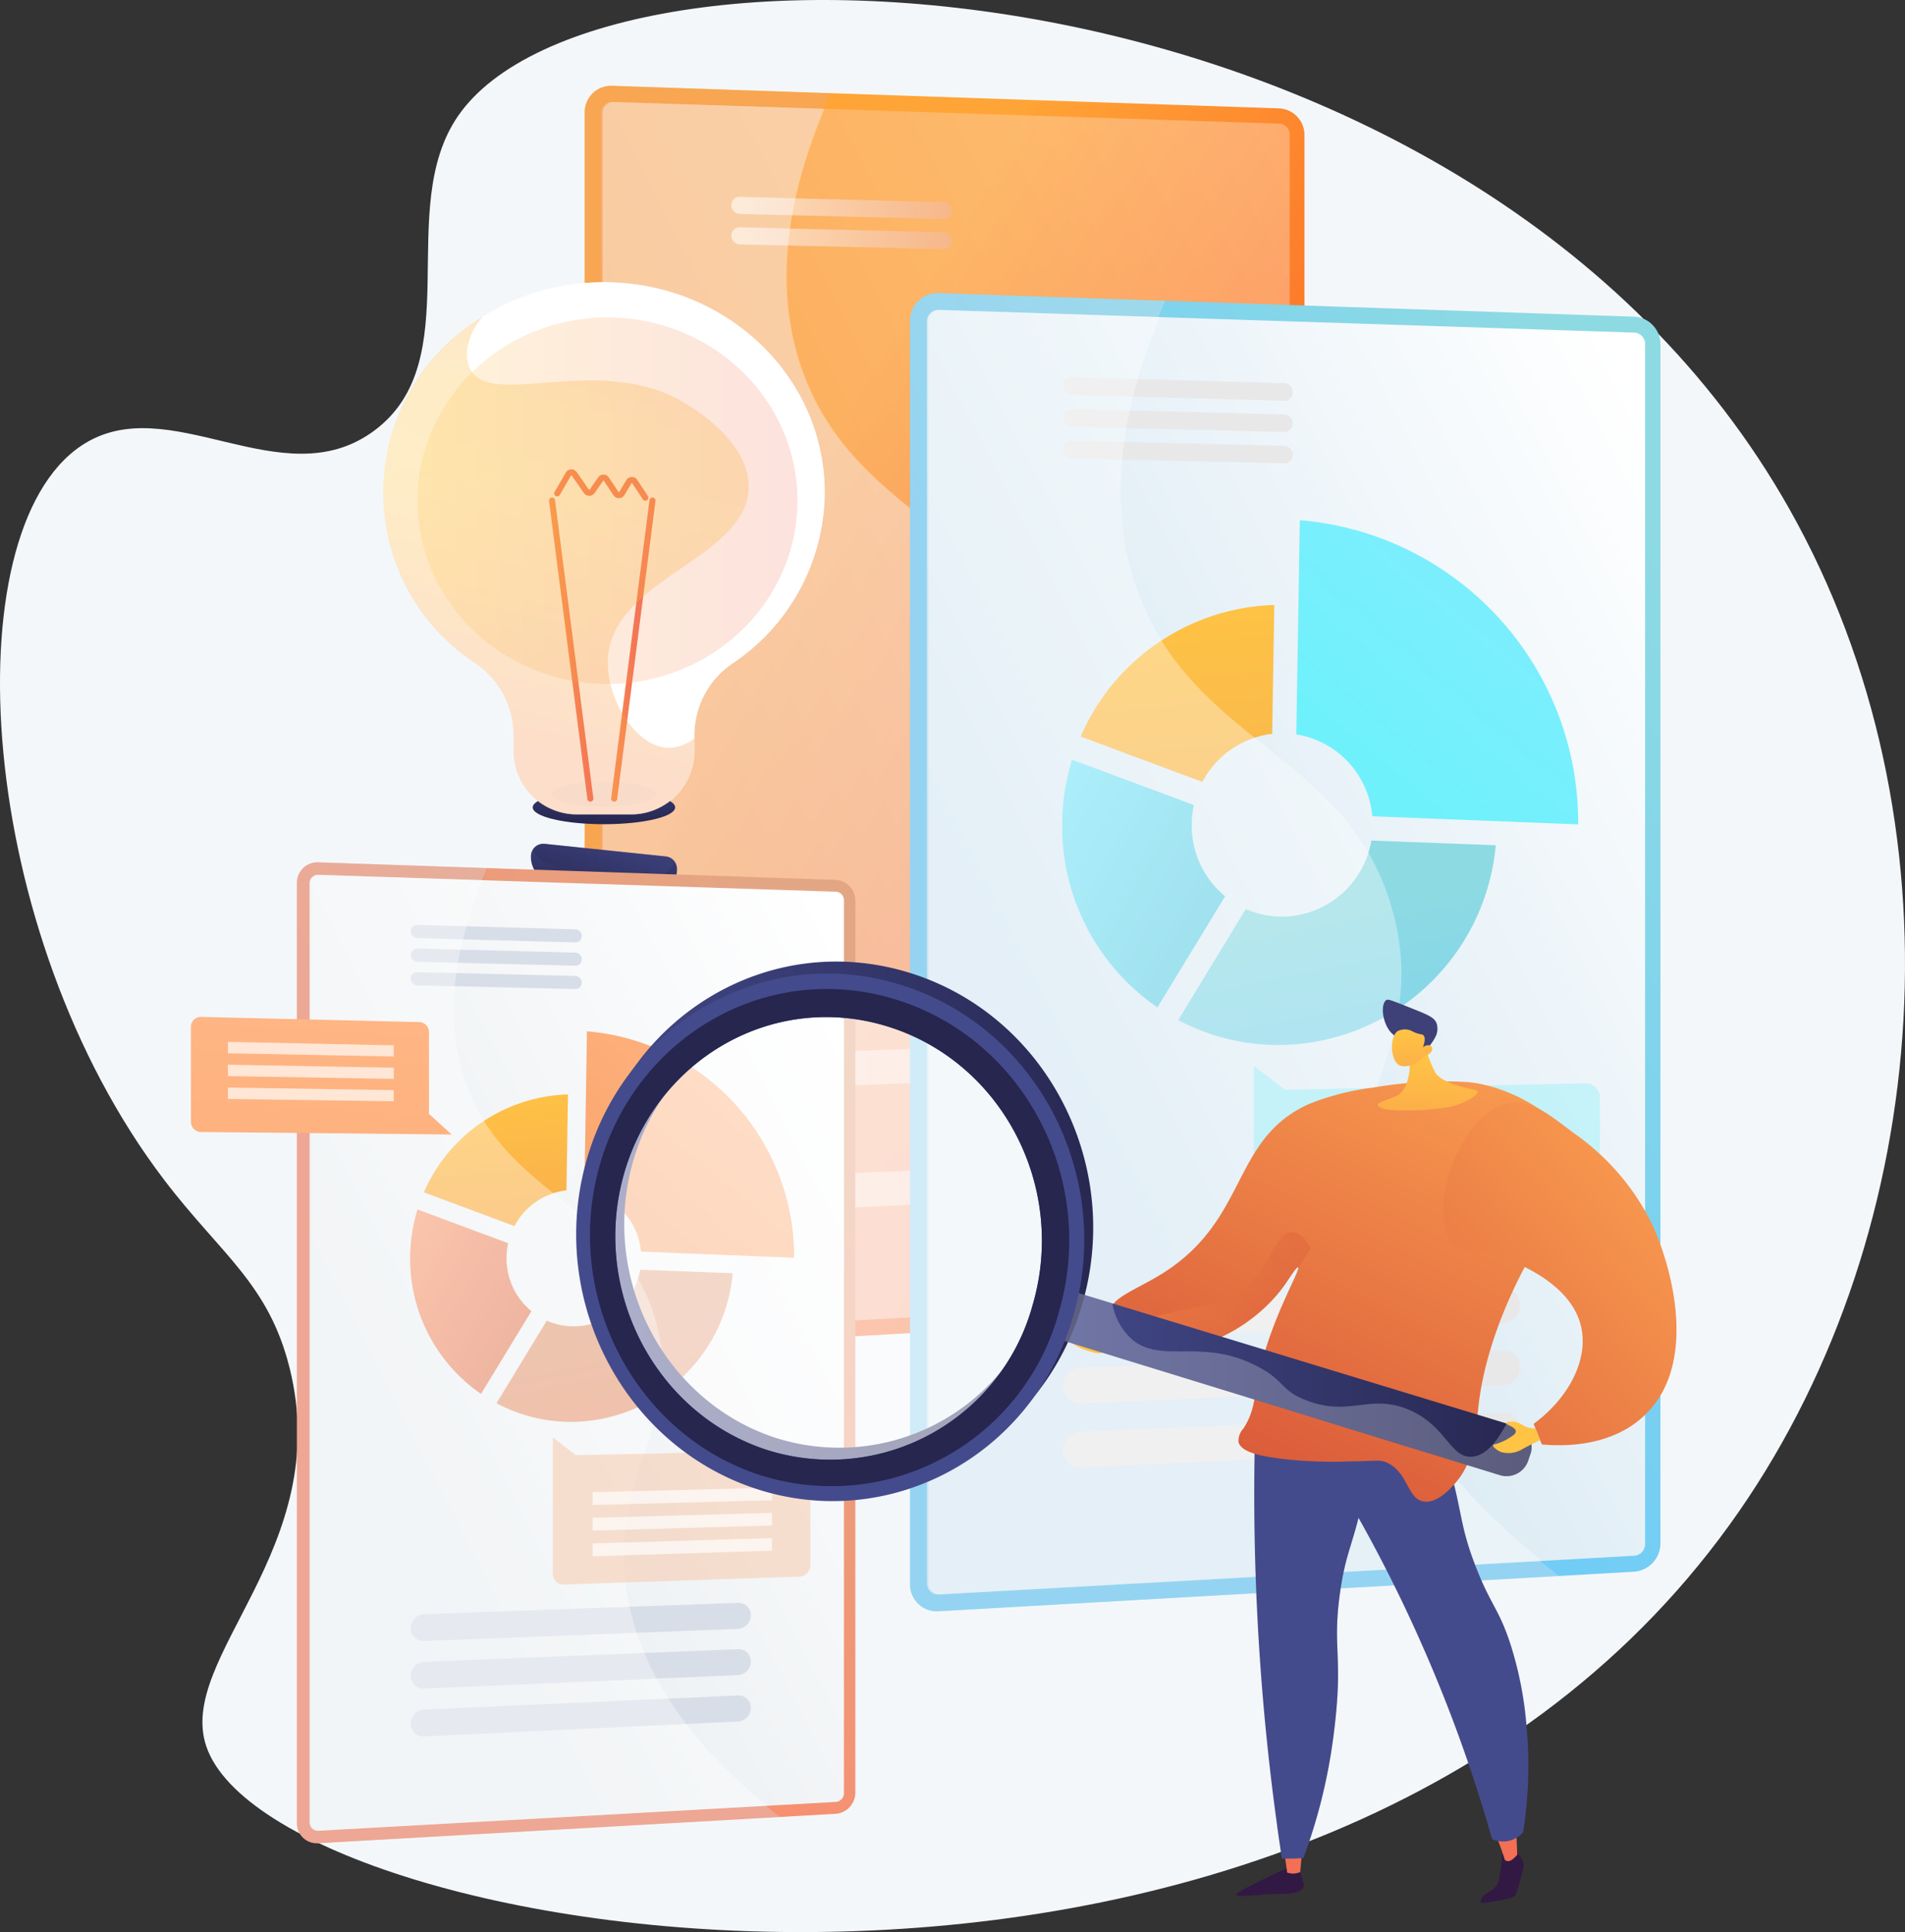 <svg xmlns="http://www.w3.org/2000/svg" xmlns:xlink="http://www.w3.org/1999/xlink" width="163.964" height="166.271" viewBox="0 0 163.964 166.271">
  <rect x="0" y="0" width="163.964" height="166.271" fill="#333333" stroke="none"/>
  <defs>
    <linearGradient id="linear-gradient" x1="0.302" y1="0.298" x2="0.81" y2="0.84" gradientUnits="objectBoundingBox">
      <stop offset="0" stop-color="#ffa436"/>
      <stop offset="1" stop-color="#fb5421"/>
    </linearGradient>
    <linearGradient id="linear-gradient-2" x1="0.978" y1="0.047" x2="0.263" y2="0.702" gradientUnits="objectBoundingBox">
      <stop offset="0" stop-color="#fff"/>
      <stop offset="0.996" stop-color="#f2b8a0"/>
    </linearGradient>
    <linearGradient id="linear-gradient-3" x1="0" y1="0.5" x2="1" y2="0.5" xlink:href="#linear-gradient-2"/>
    <linearGradient id="linear-gradient-7" x1="0" y1="0.5" x2="1" y2="0.5" xlink:href="#linear-gradient-2"/>
    <linearGradient id="linear-gradient-8" x1="0" y1="0.5" x2="1" y2="0.5" xlink:href="#linear-gradient-2"/>
    <linearGradient id="linear-gradient-9" x1="0.453" y1="1.209" x2="0.493" y2="0.605" gradientUnits="objectBoundingBox">
      <stop offset="0.004" stop-color="#26264f"/>
      <stop offset="1" stop-color="#444b8c"/>
    </linearGradient>
    <linearGradient id="linear-gradient-10" x1="0.341" y1="0.939" x2="0.642" y2="-0.276" xlink:href="#linear-gradient-9"/>
    <linearGradient id="linear-gradient-11" x1="0" y1="0.5" x2="1" y2="0.5" xlink:href="#linear-gradient-9"/>
    <linearGradient id="linear-gradient-12" x1="0.384" y1="1.047" x2="0.649" y2="-0.416" xlink:href="#linear-gradient-9"/>
    <linearGradient id="linear-gradient-13" x1="0" y1="0.5" x2="1" y2="0.5" xlink:href="#linear-gradient-9"/>
    <linearGradient id="linear-gradient-15" x1="0.475" y1="1.004" x2="0.576" y2="-0.995" xlink:href="#linear-gradient-9"/>
    <linearGradient id="linear-gradient-16" x1="-0.641" y1="0.986" x2="0.67" y2="0.427" gradientUnits="objectBoundingBox">
      <stop offset="0" stop-color="#ffc444"/>
      <stop offset="0.996" stop-color="#f36f56"/>
    </linearGradient>
    <linearGradient id="linear-gradient-17" x1="-0.788" y1="1.049" x2="0.523" y2="0.49" xlink:href="#linear-gradient-16"/>
    <linearGradient id="linear-gradient-18" x1="-0.573" y1="10.263" x2="0.045" y2="4.832" xlink:href="#linear-gradient-16"/>
    <linearGradient id="linear-gradient-19" x1="0.546" y1="0.061" x2="0.39" y2="1.002" gradientUnits="objectBoundingBox">
      <stop offset="0" stop-color="#fcb148"/>
      <stop offset="0.052" stop-color="#fdb946"/>
      <stop offset="0.142" stop-color="#fec144"/>
      <stop offset="0.318" stop-color="#ffc444"/>
      <stop offset="0.485" stop-color="#fdb946"/>
      <stop offset="0.775" stop-color="#f99c4c"/>
      <stop offset="0.866" stop-color="#f8924f"/>
      <stop offset="1" stop-color="#f8924f"/>
    </linearGradient>
    <linearGradient id="linear-gradient-20" x1="0" y1="0.5" x2="1" y2="0.5" xlink:href="#linear-gradient-16"/>
    <linearGradient id="linear-gradient-21" x1="0.881" y1="0.067" x2="0.433" y2="0.559" gradientUnits="objectBoundingBox">
      <stop offset="0.004" stop-color="#e3a684"/>
      <stop offset="1" stop-color="#f69071"/>
    </linearGradient>
    <linearGradient id="linear-gradient-22" x1="0.978" y1="0.047" x2="0.263" y2="0.702" gradientUnits="objectBoundingBox">
      <stop offset="0" stop-color="#fff"/>
      <stop offset="0.996" stop-color="#ebeff2"/>
    </linearGradient>
    <linearGradient id="linear-gradient-23" x1="0.451" y1="-0.115" x2="0.688" y2="2.232" gradientUnits="objectBoundingBox">
      <stop offset="0" stop-color="#ffc444"/>
      <stop offset="0.996" stop-color="#f39756"/>
    </linearGradient>
    <linearGradient id="linear-gradient-24" x1="0.473" y1="0.366" x2="1.052" y2="2.183" xlink:href="#linear-gradient-21"/>
    <linearGradient id="linear-gradient-25" x1="-0.012" y1="0.026" x2="1.499" y2="1.304" gradientUnits="objectBoundingBox">
      <stop offset="0" stop-color="#f9a580"/>
      <stop offset="0.996" stop-color="#d77c61"/>
    </linearGradient>
    <linearGradient id="linear-gradient-26" x1="0.974" y1="-0.105" x2="0.276" y2="0.797" gradientUnits="objectBoundingBox">
      <stop offset="0" stop-color="#ffb685"/>
      <stop offset="1" stop-color="#fba76f"/>
    </linearGradient>
    <linearGradient id="linear-gradient-27" x1="0.593" y1="-0.143" x2="0.053" y2="3.782" xlink:href="#linear-gradient-26"/>
    <linearGradient id="linear-gradient-28" x1="-319.372" y1="-335.687" x2="-320.164" y2="-333.751" xlink:href="#linear-gradient-26"/>
    <linearGradient id="linear-gradient-29" x1="0.881" y1="0.067" x2="0.433" y2="0.559" gradientUnits="objectBoundingBox">
      <stop offset="0.004" stop-color="#8ddae3"/>
      <stop offset="1" stop-color="#71ccf6"/>
    </linearGradient>
    <linearGradient id="linear-gradient-30" x1="0.978" y1="0.047" x2="0.263" y2="0.702" gradientUnits="objectBoundingBox">
      <stop offset="0" stop-color="#fff"/>
      <stop offset="0.996" stop-color="#d5e7f2"/>
    </linearGradient>
    <linearGradient id="linear-gradient-31" x1="0.451" y1="-0.115" x2="0.688" y2="2.232" gradientUnits="objectBoundingBox">
      <stop offset="0" stop-color="#ffc444"/>
      <stop offset="0.996" stop-color="#f3ac56"/>
    </linearGradient>
    <linearGradient id="linear-gradient-32" x1="0.473" y1="0.366" x2="1.052" y2="2.183" xlink:href="#linear-gradient-29"/>
    <linearGradient id="linear-gradient-33" x1="-0.012" y1="0.026" x2="1.499" y2="1.304" gradientUnits="objectBoundingBox">
      <stop offset="0" stop-color="#80e6f9"/>
      <stop offset="0.996" stop-color="#61c1d7"/>
    </linearGradient>
    <linearGradient id="linear-gradient-34" x1="0.974" y1="-0.105" x2="0.276" y2="0.797" gradientUnits="objectBoundingBox">
      <stop offset="0" stop-color="#85ecff"/>
      <stop offset="1" stop-color="#6ff1fb"/>
    </linearGradient>
    <linearGradient id="linear-gradient-35" x1="-241.675" y1="-246.57" x2="-242.467" y2="-244.634" xlink:href="#linear-gradient-34"/>
    <linearGradient id="linear-gradient-36" x1="135.239" y1="-2.363" x2="135.419" y2="2.674" gradientUnits="objectBoundingBox">
      <stop offset="0" stop-color="#311944"/>
      <stop offset="1" stop-color="#a03976"/>
    </linearGradient>
    <linearGradient id="linear-gradient-37" x1="502.742" y1="1.194" x2="502.621" y2="-5.023" xlink:href="#linear-gradient-16"/>
    <linearGradient id="linear-gradient-38" x1="214.106" y1="-1.451" x2="214.391" y2="1.501" xlink:href="#linear-gradient-36"/>
    <linearGradient id="linear-gradient-39" x1="356.083" y1="1.396" x2="355.996" y2="-2.986" xlink:href="#linear-gradient-16"/>
    <linearGradient id="linear-gradient-40" x1="77.023" y1="0.502" x2="78.024" y2="0.502" gradientUnits="objectBoundingBox">
      <stop offset="0" stop-color="#444b8c"/>
      <stop offset="0.996" stop-color="#3e4177"/>
    </linearGradient>
    <linearGradient id="linear-gradient-41" x1="82.512" y1="0.502" x2="83.586" y2="0.502" xlink:href="#linear-gradient-40"/>
    <linearGradient id="linear-gradient-42" x1="38.059" y1="0.503" x2="39.055" y2="0.503" xlink:href="#linear-gradient-40"/>
    <linearGradient id="linear-gradient-43" x1="0.799" y1="-0.049" x2="0.226" y2="1.009" gradientUnits="objectBoundingBox">
      <stop offset="0" stop-color="#f99b50"/>
      <stop offset="0.996" stop-color="#d75437"/>
    </linearGradient>
    <linearGradient id="linear-gradient-44" x1="0.549" y1="0.204" x2="0.293" y2="3.433" xlink:href="#linear-gradient-16"/>
    <linearGradient id="linear-gradient-45" x1="396.535" y1="149.555" x2="395.784" y2="147.88" xlink:href="#linear-gradient-40"/>
    <linearGradient id="linear-gradient-46" x1="0.44" y1="-0.008" x2="0.938" y2="4.489" xlink:href="#linear-gradient-16"/>
    <linearGradient id="linear-gradient-47" x1="0" y1="0.5" x2="1" y2="0.5" xlink:href="#linear-gradient-43"/>
    <linearGradient id="linear-gradient-48" x1="980.025" y1="-288.839" x2="980.905" y2="-288.839" xlink:href="#linear-gradient-16"/>
    <linearGradient id="linear-gradient-49" x1="0.819" y1="0.139" x2="-0.341" y2="1.435" xlink:href="#linear-gradient-43"/>
    <linearGradient id="linear-gradient-51" y1="0.5" x2="1" y2="0.5" gradientUnits="objectBoundingBox">
      <stop offset="0" stop-color="#444b8c"/>
      <stop offset="0.996" stop-color="#26264f"/>
    </linearGradient>
    <linearGradient id="linear-gradient-53" x1="-155.851" y1="15.477" x2="-156.355" y2="14.934" xlink:href="#linear-gradient-51"/>
    <linearGradient id="linear-gradient-54" x1="-166.035" y1="15.536" x2="-165.311" y2="16.303" xlink:href="#linear-gradient-51"/>
    <linearGradient id="linear-gradient-55" x1="-1000.41" y1="-198.229" x2="-1000.205" y2="-199.961" xlink:href="#linear-gradient-16"/>
  </defs>
  <g id="Competitive_intelligence" data-name="Competitive intelligence" transform="translate(-541.933 -1844.226)">
    <path id="Path_142884" data-name="Path 142884" d="M581.349,1854.22c-5.507,8.027.95,21.042-7.222,27.079-7.954,5.877-17.725-3.756-25.221,1.3-11.12,7.5-9.09,41.844,7.169,63.179,4.889,6.416,8.975,8.913,10.784,16.169,3.885,15.582-9.77,24.851-7.171,32.558,5.851,17.352,95.834,31.912,131.94-20.237,16.862-24.355,19.385-59.525,4.319-86.237C668.722,1839.767,593.705,1836.207,581.349,1854.22Z" fill="#f4f7fa"/>
    <g id="Group_89636" data-name="Group 89636">
      <g id="Group_89635" data-name="Group 89635">
        <g id="Group_89632" data-name="Group 89632">
          <path id="Path_142885" data-name="Path 142885" d="M652.057,1853.552l-57.421-1.943a2.273,2.273,0,0,0-2.379,2.272v104.306a2.212,2.212,0,0,0,2.379,2.218l57.421-3.266a2.347,2.347,0,0,0,2.149-2.353v-98.93A2.283,2.283,0,0,0,652.057,1853.552Z" fill="url(#linear-gradient)"/>
          <g id="Group_89631" data-name="Group 89631" opacity="0.3" style="mix-blend-mode: multiply;isolation: isolate">
            <path id="Path_142886" data-name="Path 142886" d="M628.5,1930.575c-.976-11.927,6.35-16.849,3.556-27.655-3.453-13.357-16.735-13.929-21.259-27.027-1.733-5.019-2.417-12.6,2.544-23.651l-18.7-.633a2.273,2.273,0,0,0-2.379,2.272v104.306a2.212,2.212,0,0,0,2.379,2.218l51.2-2.912C632.81,1947.407,629.1,1937.906,628.5,1930.575Z" fill="#e8ab90"/>
          </g>
          <path id="Path_142887" data-name="Path 142887" d="M652.057,1854.869l-57.421-1.877a.935.935,0,0,0-.976.934V1958.11a.909.909,0,0,0,.976.911l57.421-3.2a.965.965,0,0,0,.884-.967v-99.039A.939.939,0,0,0,652.057,1854.869Z" opacity="0.3" fill="url(#linear-gradient-2)"/>
        </g>
        <g id="Group_89633" data-name="Group 89633">
          <path id="Path_142888" data-name="Path 142888" d="M641.212,1933.741,606.371,1935a1.555,1.555,0,0,0-1.491,1.541h0a1.423,1.423,0,0,0,1.491,1.431l34.841-1.343a1.489,1.489,0,0,0,1.4-1.495h0A1.361,1.361,0,0,0,641.212,1933.741Z" opacity="0.6" fill="url(#linear-gradient-3)"/>
          <path id="Path_142889" data-name="Path 142889" d="M641.212,1938.88l-34.841,1.411a1.564,1.564,0,0,0-1.491,1.548h0a1.415,1.415,0,0,0,1.491,1.424l34.841-1.5a1.5,1.5,0,0,0,1.4-1.5h0A1.354,1.354,0,0,0,641.212,1938.88Z" opacity="0.6" fill="url(#linear-gradient-3)"/>
          <path id="Path_142890" data-name="Path 142890" d="M641.212,1944.019l-34.841,1.566a1.573,1.573,0,0,0-1.491,1.555h0a1.407,1.407,0,0,0,1.491,1.417l34.841-1.653a1.506,1.506,0,0,0,1.4-1.507h0A1.347,1.347,0,0,0,641.212,1944.019Z" opacity="0.6" fill="url(#linear-gradient-3)"/>
        </g>
        <g id="Group_89634" data-name="Group 89634">
          <path id="Path_142891" data-name="Path 142891" d="M623.145,1859.041l-17.527-.5a.714.714,0,0,0-.738.716h0a.762.762,0,0,0,.738.756l17.527.475a.7.7,0,0,0,.715-.7h0A.744.744,0,0,0,623.145,1859.041Z" opacity="0.6" fill="url(#linear-gradient-3)"/>
          <path id="Path_142892" data-name="Path 142892" d="M623.145,1861.624l-17.527-.458a.716.716,0,0,0-.738.717h0a.76.76,0,0,0,.738.755l17.527.436a.7.7,0,0,0,.715-.707h0A.743.743,0,0,0,623.145,1861.624Z" opacity="0.6" fill="url(#linear-gradient-7)"/>
          <path id="Path_142893" data-name="Path 142893" d="M623.145,1864.207l-17.527-.419a.717.717,0,0,0-.738.719h0a.758.758,0,0,0,.738.753l17.527.4a.7.7,0,0,0,.715-.708h0A.742.742,0,0,0,623.145,1864.207Z" opacity="0.6" fill="url(#linear-gradient-8)"/>
        </g>
      </g>
      <path id="Path_142894" data-name="Path 142894" d="M628.629,1930.571c-.976-11.926,6.349-16.848,3.556-27.652-3.453-13.355-16.732-13.928-21.254-27.024-1.662-4.811-2.359-11.983,1.96-22.306L594.776,1853a.934.934,0,0,0-.976.933V1958.1a.91.91,0,0,0,.976.911l49.634-2.766C632.64,1946.62,629.205,1937.6,628.629,1930.571Z" fill="#fff" opacity="0.35" style="mix-blend-mode: soft-light;isolation: isolate"/>
    </g>
    <g id="Group_89638" data-name="Group 89638">
      <path id="Path_142895" data-name="Path 142895" d="M612.915,1886.606c0-9.993-8.507-18.093-19-18.093s-19,8.1-19,18.093a17.822,17.822,0,0,0,7.943,14.715,7.464,7.464,0,0,1,3.277,6.159v1.384a5.448,5.448,0,0,0,5.448,5.448h4.668a5.447,5.447,0,0,0,5.447-5.448v-1.384a7.465,7.465,0,0,1,3.278-6.159A17.822,17.822,0,0,0,612.915,1886.606Z" fill="#f4f7fa" opacity="0.75"/>
      <ellipse id="Ellipse_4556" data-name="Ellipse 4556" cx="4.215" cy="2.232" rx="4.215" ry="2.232" transform="translate(589.698 1920.147)" fill="url(#linear-gradient-9)"/>
      <path id="Path_142896" data-name="Path 142896" d="M588.312,1918.392v2.279a2,2,0,0,0,1.135,1.81,10.689,10.689,0,0,0,4.907.906,11.014,11.014,0,0,0,3.915-.683,2.035,2.035,0,0,0,1.244-1.885v-1.261Z" fill="url(#linear-gradient-10)"/>
      <path id="Path_142897" data-name="Path 142897" d="M588.312,1920.388a2.226,2.226,0,0,0,.591.413c1.084.517,8.184,1.672,9.9,1.028a2.285,2.285,0,0,0,.6-.33,2.062,2.062,0,0,0,.116-.68v-1.261l-11.2-1.166Z" opacity="0.3" fill="url(#linear-gradient-11)" style="mix-blend-mode: multiply;isolation: isolate"/>
      <path id="Path_142898" data-name="Path 142898" d="M588.81,1916.842a1.069,1.069,0,0,0-1.18,1.063v.064A2.244,2.244,0,0,0,588.9,1920c1.084.517,8.184,1.672,9.9,1.029a2.069,2.069,0,0,0,1.4-1.985v-.052a1.07,1.07,0,0,0-.958-1.064Z" fill="url(#linear-gradient-12)"/>
      <path id="Path_142899" data-name="Path 142899" d="M599.238,1917.927l-10.428-1.085a1.065,1.065,0,0,0-1,.47,2.229,2.229,0,0,0,1.092,1.146c1.084.517,8.486,1.822,9.9,1.158a2.455,2.455,0,0,0,1.21-1.226A1.07,1.07,0,0,0,599.238,1917.927Z" opacity="0.3" fill="url(#linear-gradient-13)" style="mix-blend-mode: multiply;isolation: isolate"/>
      <path id="Path_142900" data-name="Path 142900" d="M588.4,1913.149a.772.772,0,0,0-.772.772v1.785a2.245,2.245,0,0,0,1.273,2.03c1.084.517,8.486,1.822,9.9,1.158a2.356,2.356,0,0,0,1.4-2.115v-2.858a.772.772,0,0,0-.772-.772Z" fill="url(#linear-gradient-11)"/>
      <ellipse id="Ellipse_4557" data-name="Ellipse 4557" cx="6.128" cy="1.449" rx="6.128" ry="1.449" transform="translate(587.785 1912.256)" fill="url(#linear-gradient-15)"/>
      <path id="Path_142901" data-name="Path 142901" d="M612.915,1886.606c0-9.993-8.507-18.093-19-18.093s-19,8.1-19,18.093a17.822,17.822,0,0,0,7.943,14.715,7.464,7.464,0,0,1,3.277,6.159v1.384a5.448,5.448,0,0,0,5.448,5.448h4.668a5.447,5.447,0,0,0,5.447-5.448v-1.384a7.465,7.465,0,0,1,3.278-6.159A17.822,17.822,0,0,0,612.915,1886.606Z" fill="#fff"/>
      <ellipse id="Ellipse_4558" data-name="Ellipse 4558" cx="4.484" cy="1.06" rx="4.484" ry="1.06" transform="translate(589.429 1911.502)" fill="#f4f7fa" opacity="0.5" style="mix-blend-mode: soft-light;isolation: isolate"/>
      <g id="Group_89637" data-name="Group 89637">
        <path id="Path_142902" data-name="Path 142902" d="M592.745,1913.21a.259.259,0,0,1-.257-.226l-3.3-25.652a.259.259,0,0,1,.514-.066l3.3,25.652a.259.259,0,0,1-.224.29A.187.187,0,0,1,592.745,1913.21Z" fill="url(#linear-gradient-16)"/>
        <path id="Path_142903" data-name="Path 142903" d="M594.793,1913.21a.187.187,0,0,1-.033,0,.259.259,0,0,1-.224-.29l3.3-25.652a.259.259,0,0,1,.514.066l-3.3,25.652A.259.259,0,0,1,594.793,1913.21Z" fill="url(#linear-gradient-17)"/>
        <path id="Path_142904" data-name="Path 142904" d="M597.48,1887.312a.258.258,0,0,1-.217-.117l-.91-1.381a.044.044,0,0,0-.037-.021.041.041,0,0,0-.035.022l-.6,1.007a.559.559,0,0,1-.948.023l-.825-1.237a.041.041,0,0,0-.036-.021.042.042,0,0,0-.034.019l-.725,1.048a.56.56,0,0,1-.459.242h0a.564.564,0,0,1-.461-.241l-1.045-1.5a.049.049,0,0,0-.037-.02.042.042,0,0,0-.035.023l-.954,1.646a.259.259,0,1,1-.448-.259l.954-1.647a.559.559,0,0,1,.945-.04l1.045,1.5a.043.043,0,0,0,.035.019h0a.039.039,0,0,0,.034-.019l.725-1.048a.559.559,0,0,1,.927.009l.826,1.237c.009.014.023.026.036.021a.044.044,0,0,0,.036-.022l.6-1.007a.559.559,0,0,1,.949-.02l.911,1.381a.26.26,0,0,1-.074.359A.257.257,0,0,1,597.48,1887.312Z" fill="url(#linear-gradient-18)"/>
      </g>
      <path id="Path_142905" data-name="Path 142905" d="M594.258,1900.878c.407-6.974,12.164-8.606,12.113-14.834-.031-3.836-4.7-6.685-5.7-7.255-7.351-4.2-16.4.651-18.267-2.786a3.2,3.2,0,0,1-.123-2.317,4.97,4.97,0,0,1,1.243-2.231,17.618,17.618,0,0,0-.67,29.866,7.464,7.464,0,0,1,3.277,6.159v1.384a5.448,5.448,0,0,0,5.448,5.448h4.668a5.447,5.447,0,0,0,5.447-5.448v-1.107a3.566,3.566,0,0,1-2.189.829C596.7,1908.563,594.055,1904.348,594.258,1900.878Z" opacity="0.3" fill="url(#linear-gradient-19)" style="mix-blend-mode: multiply;isolation: isolate"/>
      <ellipse id="Ellipse_4559" data-name="Ellipse 4559" cx="16.352" cy="15.77" rx="16.352" ry="15.77" transform="translate(577.865 1871.542)" opacity="0.2" fill="url(#linear-gradient-20)"/>
    </g>
    <g id="Group_89650" data-name="Group 89650">
      <g id="Group_89647" data-name="Group 89647">
        <g id="Group_89643" data-name="Group 89643">
          <g id="Group_89640" data-name="Group 89640">
            <path id="Path_142906" data-name="Path 142906" d="M613.885,1919.944l-44.55-1.508a1.762,1.762,0,0,0-1.846,1.762v80.927a1.715,1.715,0,0,0,1.846,1.72l44.55-2.533a1.822,1.822,0,0,0,1.667-1.826v-76.755A1.77,1.77,0,0,0,613.885,1919.944Z" fill="url(#linear-gradient-21)"/>
            <g id="Group_89639" data-name="Group 89639" opacity="0.3" style="mix-blend-mode: multiply;isolation: isolate">
              <path id="Path_142907" data-name="Path 142907" d="M595.606,1979.7c-.758-9.253,4.926-13.073,2.759-21.456-2.68-10.363-12.985-10.807-16.494-20.969-1.345-3.894-1.876-9.78,1.973-18.35l-14.509-.491a1.762,1.762,0,0,0-1.846,1.762v80.927a1.715,1.715,0,0,0,1.846,1.72l39.723-2.258C598.952,1992.761,596.072,1985.39,595.606,1979.7Z" fill="#d8dee8"/>
            </g>
            <path id="Path_142908" data-name="Path 142908" d="M613.885,1920.965l-44.55-1.456a.725.725,0,0,0-.758.724v80.833a.705.705,0,0,0,.758.706l44.55-2.482a.749.749,0,0,0,.686-.75V1921.7A.729.729,0,0,0,613.885,1920.965Z" fill="url(#linear-gradient-22)"/>
          </g>
          <g id="Group_89641" data-name="Group 89641">
            <path id="Path_142909" data-name="Path 142909" d="M605.471,1982.159l-27.032.974a1.207,1.207,0,0,0-1.156,1.2h0a1.1,1.1,0,0,0,1.156,1.11l27.032-1.042a1.156,1.156,0,0,0,1.087-1.16h0A1.056,1.056,0,0,0,605.471,1982.159Z" fill="#d8dee8"/>
            <path id="Path_142910" data-name="Path 142910" d="M605.471,1986.145l-27.032,1.095a1.214,1.214,0,0,0-1.156,1.2h0a1.1,1.1,0,0,0,1.156,1.1l27.032-1.162a1.162,1.162,0,0,0,1.087-1.165h0A1.051,1.051,0,0,0,605.471,1986.145Z" fill="#d8dee8"/>
            <path id="Path_142911" data-name="Path 142911" d="M605.471,1990.132l-27.032,1.216a1.219,1.219,0,0,0-1.156,1.206h0a1.091,1.091,0,0,0,1.156,1.1l27.032-1.282a1.169,1.169,0,0,0,1.087-1.17h0A1.045,1.045,0,0,0,605.471,1990.132Z" fill="#d8dee8"/>
          </g>
          <g id="Group_89642" data-name="Group 89642">
            <path id="Path_142912" data-name="Path 142912" d="M591.453,1924.2l-13.6-.386a.553.553,0,0,0-.572.556h0a.592.592,0,0,0,.572.587l13.6.368a.541.541,0,0,0,.555-.547h0A.577.577,0,0,0,591.453,1924.2Z" fill="#d8dee8"/>
            <path id="Path_142913" data-name="Path 142913" d="M591.453,1926.206l-13.6-.355a.554.554,0,0,0-.572.556h0a.589.589,0,0,0,.572.586l13.6.338a.542.542,0,0,0,.555-.548h0A.576.576,0,0,0,591.453,1926.206Z" fill="#d8dee8"/>
            <path id="Path_142914" data-name="Path 142914" d="M591.453,1928.21l-13.6-.325a.555.555,0,0,0-.572.558h0a.587.587,0,0,0,.572.584l13.6.308a.543.543,0,0,0,.555-.549h0A.575.575,0,0,0,591.453,1928.21Z" fill="#d8dee8"/>
          </g>
        </g>
        <g id="Group_89646" data-name="Group 89646">
          <g id="Group_89644" data-name="Group 89644">
            <path id="Path_142915" data-name="Path 142915" d="M586.214,1949.738a5.821,5.821,0,0,1,4.471-3.078l.135-8.253a13.967,13.967,0,0,0-12.4,8.424Z" fill="url(#linear-gradient-23)"/>
            <path id="Path_142916" data-name="Path 142916" d="M597.037,1953.491a5.842,5.842,0,0,1-5.674,4.873,5.7,5.7,0,0,1-2.369-.488l-4.324,7.109a13.685,13.685,0,0,0,6.693,1.6A14.049,14.049,0,0,0,605,1953.792Z" fill="url(#linear-gradient-24)"/>
            <path id="Path_142917" data-name="Path 142917" d="M583.334,1964.176l4.337-7.115a5.869,5.869,0,0,1-2.142-4.551,6,6,0,0,1,.141-1.3l-7.8-2.9a14.265,14.265,0,0,0-.633,4.214A14.071,14.071,0,0,0,583.334,1964.176Z" fill="url(#linear-gradient-25)"/>
          </g>
          <g id="Group_89645" data-name="Group 89645">
            <path id="Path_142918" data-name="Path 142918" d="M592.23,1946.691a5.822,5.822,0,0,1,4.868,5.246l13.185.521v-.018a19.43,19.43,0,0,0-17.83-19.464Z" fill="url(#linear-gradient-26)"/>
          </g>
        </g>
        <path id="Path_142919" data-name="Path 142919" d="M595.708,1979.7c-.757-9.253,4.926-13.072,2.759-21.454-2.679-10.362-12.982-10.806-16.49-20.967-1.289-3.732-1.831-9.3,1.52-17.306l-14.054-.46a.726.726,0,0,0-.757.725v80.823a.706.706,0,0,0,.757.706l38.509-2.145C598.82,1992.15,596.155,1985.15,595.708,1979.7Z" fill="#fff" opacity="0.35" style="mix-blend-mode: soft-light;isolation: isolate"/>
      </g>
      <g id="Group_89648" data-name="Group 89648">
        <path id="Path_142920" data-name="Path 142920" d="M580.809,1941.856l-21.561-.214a.883.883,0,0,1-.883-.868v-8.2a.846.846,0,0,1,.883-.837l18.77.447a.859.859,0,0,1,.836.854v7.048Z" fill="url(#linear-gradient-27)"/>
        <path id="Path_142921" data-name="Path 142921" d="M575.825,1935.146l-14.279-.278v-.983l14.279.3Z" fill="#fff" opacity="0.67"/>
        <path id="Path_142922" data-name="Path 142922" d="M575.825,1937.073l-14.279-.239v-.983l14.279.259Z" fill="#fff" opacity="0.67"/>
        <path id="Path_142923" data-name="Path 142923" d="M575.825,1939l-14.279-.2v-.983l14.279.219Z" fill="#fff" opacity="0.67"/>
      </g>
      <g id="Group_89649" data-name="Group 89649">
        <path id="Path_142924" data-name="Path 142924" d="M591.505,1969.455l19.263-.414a.9.9,0,0,1,.908.92v8.969a.962.962,0,0,1-.908.969l-20.3.685a.92.92,0,0,1-.951-.931v-11.724Z" opacity="0.3" fill="url(#linear-gradient-28)" style="mix-blend-mode: multiply;isolation: isolate"/>
        <path id="Path_142925" data-name="Path 142925" d="M592.942,1977.048l15.445-.462v1.084l-15.445.481Z" fill="#fff" opacity="0.67"/>
        <path id="Path_142926" data-name="Path 142926" d="M592.942,1974.842l15.445-.424v1.084l-15.445.443Z" fill="#fff" opacity="0.67"/>
        <path id="Path_142927" data-name="Path 142927" d="M592.942,1972.637l15.445-.387v1.084l-15.445.405Z" fill="#fff" opacity="0.67"/>
      </g>
    </g>
    <g id="Group_89661" data-name="Group 89661">
      <g id="Group_89659" data-name="Group 89659">
        <g id="Group_89655" data-name="Group 89655">
          <g id="Group_89652" data-name="Group 89652">
            <path id="Path_142928" data-name="Path 142928" d="M682.608,1871.477l-59.869-2.026a2.368,2.368,0,0,0-2.48,2.368v108.753a2.306,2.306,0,0,0,2.48,2.312l59.869-3.405a2.447,2.447,0,0,0,2.24-2.453V1873.879A2.379,2.379,0,0,0,682.608,1871.477Z" fill="url(#linear-gradient-29)"/>
            <g id="Group_89651" data-name="Group 89651" opacity="0.3" style="mix-blend-mode: multiply;isolation: isolate">
              <path id="Path_142929" data-name="Path 142929" d="M658.044,1951.782c-1.019-12.435,6.62-17.567,3.707-28.833-3.6-13.926-17.449-14.523-22.165-28.179-1.807-5.233-2.521-13.143,2.652-24.659l-19.5-.66a2.368,2.368,0,0,0-2.48,2.368v108.753a2.306,2.306,0,0,0,2.48,2.312l53.383-3.036C662.54,1969.332,658.669,1959.426,658.044,1951.782Z" fill="#e8e8e8"/>
            </g>
            <path id="Path_142930" data-name="Path 142930" d="M682.608,1872.85l-59.869-1.957a.974.974,0,0,0-1.018.973v108.626a.947.947,0,0,0,1.018.949l59.869-3.335a1.006,1.006,0,0,0,.921-1.008V1873.837A.978.978,0,0,0,682.608,1872.85Z" fill="url(#linear-gradient-30)"/>
          </g>
          <g id="Group_89653" data-name="Group 89653">
            <path id="Path_142931" data-name="Path 142931" d="M671.3,1955.084l-36.327,1.309A1.621,1.621,0,0,0,633.42,1958h0a1.482,1.482,0,0,0,1.554,1.491l36.327-1.4a1.553,1.553,0,0,0,1.46-1.559h0A1.419,1.419,0,0,0,671.3,1955.084Z" fill="#e8e8e8"/>
            <path id="Path_142932" data-name="Path 142932" d="M671.3,1960.441l-36.327,1.471a1.632,1.632,0,0,0-1.554,1.615h0a1.475,1.475,0,0,0,1.554,1.484l36.327-1.562a1.56,1.56,0,0,0,1.46-1.565h0A1.412,1.412,0,0,0,671.3,1960.441Z" fill="#e8e8e8"/>
            <path id="Path_142933" data-name="Path 142933" d="M671.3,1965.8l-36.327,1.633a1.641,1.641,0,0,0-1.554,1.621h0a1.467,1.467,0,0,0,1.554,1.478l36.327-1.724a1.569,1.569,0,0,0,1.46-1.571h0A1.4,1.4,0,0,0,671.3,1965.8Z" fill="#e8e8e8"/>
          </g>
          <g id="Group_89654" data-name="Group 89654">
            <path id="Path_142934" data-name="Path 142934" d="M652.463,1877.2l-18.273-.518a.743.743,0,0,0-.77.746h0a.8.8,0,0,0,.77.789l18.273.5a.727.727,0,0,0,.746-.735h0A.777.777,0,0,0,652.463,1877.2Z" fill="#e8e8e8"/>
            <path id="Path_142935" data-name="Path 142935" d="M652.463,1879.892l-18.273-.477a.746.746,0,0,0-.77.748h0a.793.793,0,0,0,.77.787l18.273.454a.728.728,0,0,0,.746-.737h0A.775.775,0,0,0,652.463,1879.892Z" fill="#e8e8e8"/>
            <path id="Path_142936" data-name="Path 142936" d="M652.463,1882.586l-18.273-.437a.747.747,0,0,0-.77.749h0a.791.791,0,0,0,.77.786l18.273.414a.731.731,0,0,0,.746-.739h0A.773.773,0,0,0,652.463,1882.586Z" fill="#e8e8e8"/>
          </g>
        </g>
        <g id="Group_89658" data-name="Group 89658">
          <g id="Group_89656" data-name="Group 89656">
            <path id="Path_142937" data-name="Path 142937" d="M645.422,1911.516a7.819,7.819,0,0,1,6.009-4.136l.181-11.091a18.767,18.767,0,0,0-16.665,11.32Z" fill="url(#linear-gradient-31)"/>
            <path id="Path_142938" data-name="Path 142938" d="M659.966,1916.559a7.852,7.852,0,0,1-7.624,6.549,7.675,7.675,0,0,1-3.183-.656l-5.812,9.554a18.406,18.406,0,0,0,8.995,2.147,18.879,18.879,0,0,0,18.331-17.189Z" fill="url(#linear-gradient-32)"/>
            <path id="Path_142939" data-name="Path 142939" d="M641.552,1930.918l5.828-9.562a7.884,7.884,0,0,1-2.878-6.115,8.038,8.038,0,0,1,.19-1.74l-10.487-3.892a19.145,19.145,0,0,0-.85,5.663A18.909,18.909,0,0,0,641.552,1930.918Z" fill="url(#linear-gradient-33)"/>
          </g>
          <g id="Group_89657" data-name="Group 89657">
            <path id="Path_142940" data-name="Path 142940" d="M653.507,1907.421a7.825,7.825,0,0,1,6.542,7.049l17.719.7v-.023a26.111,26.111,0,0,0-23.959-26.157Z" fill="url(#linear-gradient-34)"/>
          </g>
        </g>
        <path id="Path_142941" data-name="Path 142941" d="M658.181,1951.778c-1.018-12.434,6.619-17.566,3.707-28.831-3.6-13.924-17.445-14.521-22.16-28.175-1.732-5.016-2.46-12.494,2.044-23.257l-18.887-.617a.974.974,0,0,0-1.018.973v108.613a.949.949,0,0,0,1.018.949l51.749-2.883C662.363,1968.511,658.781,1959.1,658.181,1951.778Z" fill="#fff" opacity="0.35" style="mix-blend-mode: soft-light;isolation: isolate"/>
      </g>
      <g id="Group_89660" data-name="Group 89660">
        <path id="Path_142942" data-name="Path 142942" d="M652.533,1938.012l25.886-.556a1.21,1.21,0,0,1,1.22,1.236v12.052a1.294,1.294,0,0,1-1.22,1.3l-27.284.919a1.235,1.235,0,0,1-1.278-1.25v-15.755Z" opacity="0.3" fill="url(#linear-gradient-35)" style="mix-blend-mode: multiply;isolation: isolate"/>
        <path id="Path_142943" data-name="Path 142943" d="M654.464,1948.216l20.756-.621v1.457l-20.756.646Z" fill="#fff" opacity="0.67"/>
        <path id="Path_142944" data-name="Path 142944" d="M654.464,1945.252l20.756-.57v1.457l-20.756.6Z" fill="#fff" opacity="0.67"/>
        <path id="Path_142945" data-name="Path 142945" d="M654.464,1942.288l20.756-.52v1.457l-20.756.545Z" fill="#fff" opacity="0.67"/>
      </g>
    </g>
    <g id="Group_89664" data-name="Group 89664">
      <path id="Path_142946" data-name="Path 142946" d="M652.615,2005.026s-4.239,1.939-4.308,2.247,2.729-.109,3.872-.068,2.081-.3,1.977-.782-.508-1.7-.508-1.7Z" fill="url(#linear-gradient-36)"/>
      <path id="Path_142947" data-name="Path 142947" d="M652.456,2003.461l.263,1.91a1.5,1.5,0,0,0,1.123-.046l.187-2.1Z" fill="url(#linear-gradient-37)"/>
      <path id="Path_142948" data-name="Path 142948" d="M672.442,2003.459l.5.791a.951.951,0,0,1,.115.741c-.172.659-.513,1.945-.663,2.28-.2.456-2.949.734-2.949.734s-.246-.344.323-.762.936-.484,1.136-1.1a16.2,16.2,0,0,0,.33-2.353Z" fill="url(#linear-gradient-38)"/>
      <path id="Path_142949" data-name="Path 142949" d="M670.383,2001.45a25.732,25.732,0,0,1,1.069,2.819s.286.364.827-.176.245-.242.245-.242l-.108-2.633Z" fill="url(#linear-gradient-39)"/>
      <path id="Path_142950" data-name="Path 142950" d="M650.029,1965.079c-.21,5.7-.205,11.892.139,18.507.387,7.449,1.146,14.332,2.1,20.571.348.011.713.012,1.1,0,.257-.008.507-.021.748-.038a47.556,47.556,0,0,0,1.561-5.033,48.217,48.217,0,0,0,1.083-5.891c.8-6.458-.157-7.019.495-11.8.577-4.238,1.412-4.406,2.378-10.424,1.048-6.53.254-7.507-.132-7.86C657.849,1961.6,654,1962.638,650.029,1965.079Z" fill="url(#linear-gradient-40)"/>
      <path id="Path_142951" data-name="Path 142951" d="M659.492,1963.106c-1.567-1.433-5.142-.555-8.914,1.647,4.357,4.684,4.838,7.729,4.322,9.707-.584,2.235-2.372,2.882-2.36,5.325.016,3,2.727,3.79,2.677,6.966-.033,2.1-1.224,2.081-1.5,4.676-.326,3.07,1.232,4.123.734,6.4a6.148,6.148,0,0,1-2.588,3.575c.129.932.261,1.855.4,2.76.348.011.713.012,1.1,0,.257-.008.507-.021.748-.038a47.556,47.556,0,0,0,1.561-5.033,48.217,48.217,0,0,0,1.083-5.891c.8-6.458-.157-7.019.495-11.8.577-4.238,1.412-4.406,2.378-10.424C660.672,1964.436,659.878,1963.459,659.492,1963.106Z" opacity="0.3" fill="url(#linear-gradient-41)" style="mix-blend-mode: multiply;isolation: isolate"/>
      <path id="Path_142952" data-name="Path 142952" d="M652.721,1964.976a127.976,127.976,0,0,1,17.635,37.512,2.29,2.29,0,0,0,1.253.191,2.332,2.332,0,0,0,1.417-.77,36.832,36.832,0,0,0,.3-9.089,31.291,31.291,0,0,0-1.3-6.828c-1.041-3.33-1.751-3.516-3.108-7.037-1.407-3.656-1.07-4.57-2.421-9.146a60.522,60.522,0,0,0-3.011-8.021Z" fill="url(#linear-gradient-42)"/>
      <path id="Path_142953" data-name="Path 142953" d="M637.467,1957.264c.035,1.33,2.222,2.5,3.982,2.861,4.115.84,8.887-2.151,11.151-5.458.445-.65.939-1.437,1.058-1.377.269.138-2.205,4.2-3.277,8.827-.549,2.365-.406,3.473-1.432,5.047a1.557,1.557,0,0,0-.418,1.151c.252,1.056,2.669,1.331,4.346,1.521a38.661,38.661,0,0,0,5.052.158c2.613-.038,2.819-.174,3.415.119,1.817.891,1.694,3.028,3.061,3.313,1.148.239,2.313-1.043,2.682-1.45,1.92-2.113,1.817-4.66,2.158-7.23.791-5.975,4.037-12.52,7.212-16.664.963-1.257,1.633-1.918,1.675-3.085.123-3.429-5.309-7.214-9.831-7.648a33.875,33.875,0,0,0-5.54.114c-.832.078-1.717.194-2.669.36a21.825,21.825,0,0,0-5.551,1.434c-6.6,3.021-5.162,9.746-12.308,14.4C639.776,1955.251,637.43,1955.871,637.467,1957.264Z" fill="url(#linear-gradient-43)"/>
      <path id="Path_142954" data-name="Path 142954" d="M664.519,1933.792a9.837,9.837,0,0,0,.937,2.709c.59,1.018,3.029,1.383,3.537,1.56s-.767,1.062-2.122,1.383-5.322.531-6.1.1.5-.557,1.437-1.047,1.245-2.484.956-3.332S664.519,1933.792,664.519,1933.792Z" fill="url(#linear-gradient-44)"/>
      <g id="Group_89662" data-name="Group 89662">
        <path id="Path_142955" data-name="Path 142955" d="M661.942,1933.334c-.984-.7-1.256-2.6-.71-3.031.156-.122.306-.066,2.526.824,1.1.443,1.645.678,1.823,1.165a1.541,1.541,0,0,1-.029,1.015,3.881,3.881,0,0,1-.452.753c-.238.343-.222.331-.295.431a5.437,5.437,0,0,1-1.135,1.111,3.77,3.77,0,0,0-.181-.629,3.343,3.343,0,0,0-.4-.748A3.764,3.764,0,0,0,661.942,1933.334Z" fill="url(#linear-gradient-45)"/>
        <path id="Path_142956" data-name="Path 142956" d="M664.463,1935.142a2.042,2.042,0,0,1-1.836.829c-1.067-.117-1.119-2.524-.413-3a1.355,1.355,0,0,1,1.063-.09c.216.071.287.166.643.275.329.1.424.068.521.157.121.111.2.374-.039,1.067a.582.582,0,0,1,.632-.177.362.362,0,0,1,.137.145C665.308,1934.625,665.043,1934.964,664.463,1935.142Z" fill="url(#linear-gradient-46)"/>
      </g>
      <path id="Path_142957" data-name="Path 142957" d="M643.24,1957.06c2.984-.672,4.173-.651,5.648-1.84,2.457-1.979,2.826-4.992,4.254-4.955.674.017,1.223.706,1.613,1.381l-1.079,1.689c0-.022-.006-.038-.018-.045-.119-.06-.613.727-1.058,1.377-2.264,3.307-7.036,6.3-11.151,5.458a7.153,7.153,0,0,1-3.335-1.622A50.816,50.816,0,0,1,643.24,1957.06Z" opacity="0.3" fill="url(#linear-gradient-47)" style="mix-blend-mode: multiply;isolation: isolate"/>
      <path id="Path_142958" data-name="Path 142958" d="M638.38,1959.625a11.465,11.465,0,0,1-2.687-.6c-1-.429-1.651.188-1.559.614s1.743,1.021,2.4,1.042S638.38,1959.625,638.38,1959.625Z" fill="url(#linear-gradient-48)"/>
      <path id="Path_142959" data-name="Path 142959" d="M674.643,1968.531c1.807.161,5.877.235,8.755-2.428,4.791-4.432,2.414-12.869.746-16.5a20.649,20.649,0,0,0-6.8-7.9c-2.294-1.756-3.7-2.827-5.38-2.587-4.358.62-7.376,9.552-4.983,12.109.783.837,1.558.363,3.825,1.085.738.235,6.247,1.989,7.206,6.047.671,2.839-1.038,6.165-4.08,8.4Z" fill="url(#linear-gradient-49)"/>
      <path id="Path_142960" data-name="Path 142960" d="M654.38,1967.06c2.047-1.293,2.35-2.6,4.641-3.49,2.977-1.151,4.408.311,5.884-.869,1.757-1.4.2-3.851,1.516-8.1.223-.721,1.918-6.195,5.807-6.892,1.813-.325,4.208.369,5.13,1.906.723,1.2.05,2.1.928,3.426s1.927,1,3.045,2.109a6.262,6.262,0,0,1,.445,7.557c-.748.978-1.72,1.364-3.548,2.091a17.215,17.215,0,0,1-3.05.9c2.239-2.149,3.4-4.921,2.829-7.342-.6-2.529-2.964-4.164-4.84-5.093a35.388,35.388,0,0,0-3.922,11.484c-.341,2.57-.238,5.117-2.158,7.23-.369.407-1.534,1.689-2.682,1.45-1.367-.285-1.244-2.422-3.061-3.313-.6-.293-.8-.157-3.415-.119a38.661,38.661,0,0,1-5.052-.158c-1.491-.169-3.564-.406-4.183-1.2A10.893,10.893,0,0,0,654.38,1967.06Z" opacity="0.3" fill="url(#linear-gradient-47)" style="mix-blend-mode: multiply;isolation: isolate"/>
      <g id="Group_89663" data-name="Group 89663">
        <path id="Path_142961" data-name="Path 142961" d="M673.456,1969.952l.21-.62a1.835,1.835,0,0,0-1.232-2.35L632.6,1954.847l-1.213,4.114,39.635,12.208A1.965,1.965,0,0,0,673.456,1969.952Z" fill="url(#linear-gradient-51)"/>
        <path id="Path_142962" data-name="Path 142962" d="M593.011,1943.7c3.046-12.033,14.981-19.285,26.785-15.886,12.02,3.461,18.9,16.485,15.25,28.762-3.566,11.989-15.8,18.457-27.209,14.758C596.621,1967.7,590.034,1955.459,593.011,1943.7Zm38.568,11.814c3.018-10.274-2.741-21.157-12.779-24.077-9.886-2.876-19.93,3.161-22.521,13.264-2.542,9.909,3.009,20.238,12.479,23.281A18.057,18.057,0,0,0,631.579,1955.514Z" fill="url(#linear-gradient-51)"/>
        <path id="Path_142963" data-name="Path 142963" d="M632.6,1954.847l5.08,1.547a5.272,5.272,0,0,0,1.708,3.113c2.565,2.127,5.991-.192,10.771,2.3,2.4,1.251,1.943,2.047,4.191,2.921,3.717,1.443,5.418-.556,8.707.757,3.327,1.33,3.655,4.2,5.542,4.1.807-.044,1.846-.632,3.005-2.858l.833.254a1.835,1.835,0,0,1,1.232,2.35l-.21.62a1.966,1.966,0,0,1-2.437,1.217l-39.635-12.208Z" fill="#d8dee8" opacity="0.3" style="mix-blend-mode: multiply;isolation: isolate"/>
        <path id="Path_142964" data-name="Path 142964" d="M607.817,1969.629a18.687,18.687,0,0,0,23.623-12.889c3.133-10.64-2.831-21.912-13.23-24.932-10.236-2.972-20.626,3.285-23.3,13.741C592.285,1955.8,598.026,1966.478,607.817,1969.629Z" fill="#fff" opacity="0.56"/>
        <path id="Path_142965" data-name="Path 142965" d="M592.239,1944.732c3.046-12.033,14.982-19.285,26.785-15.886,12.021,3.461,18.9,16.485,15.251,28.762-3.567,11.989-15.8,18.457-27.21,14.758C595.85,1968.731,589.263,1956.491,592.239,1944.732Zm38.568,11.814c3.019-10.275-2.74-21.157-12.778-24.077-9.886-2.876-19.93,3.161-22.522,13.264-2.542,9.909,3.009,20.238,12.479,23.281A18.057,18.057,0,0,0,630.807,1956.546Z" fill="url(#linear-gradient-53)"/>
        <path id="Path_142966" data-name="Path 142966" d="M593.393,1945.085c2.887-11.35,14.154-18.17,25.279-14.955,11.316,3.27,17.8,15.535,14.374,27.1a20.284,20.284,0,0,1-25.656,13.951C596.79,1967.758,590.568,1956.192,593.393,1945.085Zm37.414,11.461c3.019-10.275-2.74-21.157-12.778-24.077-9.886-2.876-19.93,3.161-22.522,13.264-2.542,9.909,3.009,20.238,12.479,23.281A18.057,18.057,0,0,0,630.807,1956.546Z" fill="url(#linear-gradient-54)"/>
      </g>
      <path id="Path_142967" data-name="Path 142967" d="M674.489,1968.15l-.4-1a2.064,2.064,0,0,1-1.2-.346,1.556,1.556,0,0,0-.967-.232c-.151.042-.724.017-.071.328s.647.543.375.8a4.72,4.72,0,0,1-1.679.832c-.373.026.3.6.676.676a2.314,2.314,0,0,0,1.754-.282C673.256,1968.759,674.489,1968.15,674.489,1968.15Z" fill="url(#linear-gradient-55)"/>
    </g>
  </g>
</svg>
